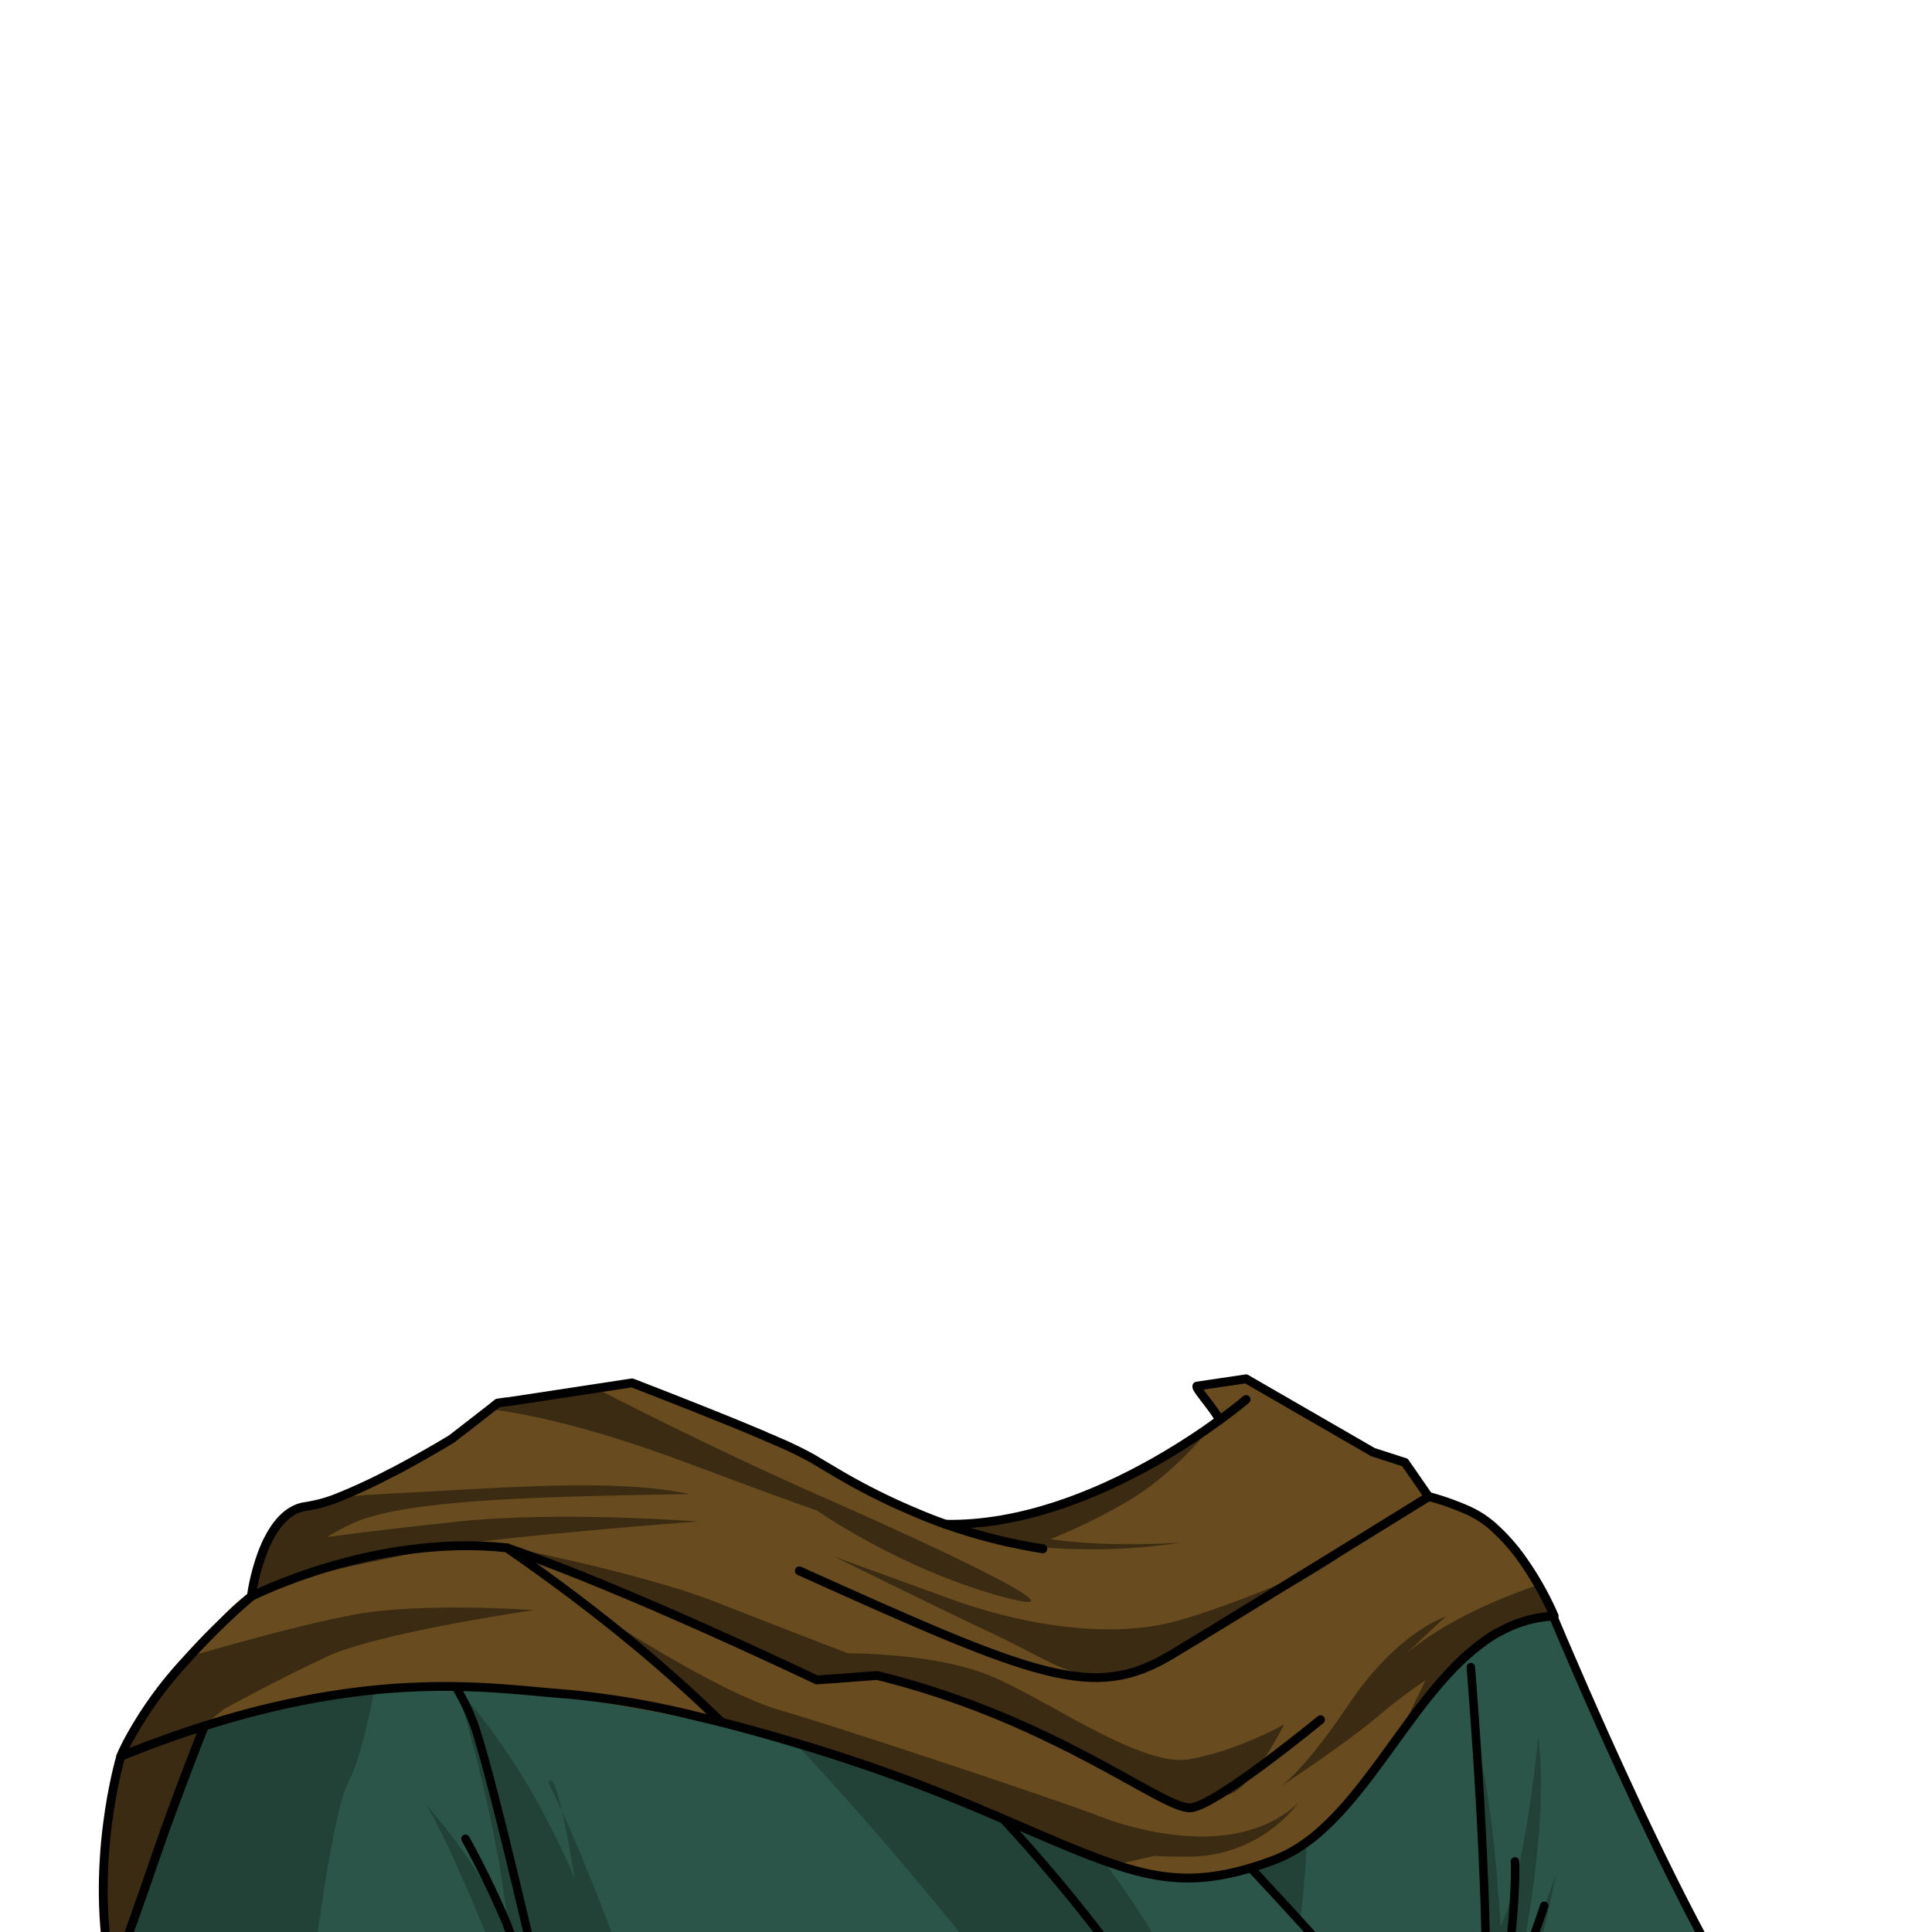 <svg xmlns="http://www.w3.org/2000/svg" viewBox="0 0 432 432">
  <defs>
    <style>.BUNTAI_TURTLE_OUTFIT_TURTLE_OUTFIT_12_cls-1{isolation:isolate;}.BUNTAI_TURTLE_OUTFIT_TURTLE_OUTFIT_12_cls-2{fill:#2b5548;}.BUNTAI_TURTLE_OUTFIT_TURTLE_OUTFIT_12_cls-3,.BUNTAI_TURTLE_OUTFIT_TURTLE_OUTFIT_12_cls-7{fill:none;stroke:#000;stroke-linecap:round;stroke-linejoin:round;}.BUNTAI_TURTLE_OUTFIT_TURTLE_OUTFIT_12_cls-3{stroke-width:1.89px;}.BUNTAI_TURTLE_OUTFIT_TURTLE_OUTFIT_12_cls-4{opacity:0.22;}.BUNTAI_TURTLE_OUTFIT_TURTLE_OUTFIT_12_cls-4,.BUNTAI_TURTLE_OUTFIT_TURTLE_OUTFIT_12_cls-6{mix-blend-mode:multiply;}.BUNTAI_TURTLE_OUTFIT_TURTLE_OUTFIT_12_cls-5{fill:#684b1f;}.BUNTAI_TURTLE_OUTFIT_TURTLE_OUTFIT_12_cls-6{opacity:0.43;}.BUNTAI_TURTLE_OUTFIT_TURTLE_OUTFIT_12_cls-7{stroke-width:1.98px;}</style>
  </defs>
  <g class="BUNTAI_TURTLE_OUTFIT_TURTLE_OUTFIT_12_cls-1">
    <g id="outfit">
      <path class="BUNTAI_TURTLE_OUTFIT_TURTLE_OUTFIT_12_cls-2" d="M123.4,455.52H20.69s.21-.64.63-1.85c.12-.4.29-.88.47-1.41l.25-.74c.58-1.75,1.36-4,2.28-6.69.09-.26.18-.54.28-.81,3.19-9.3,8.08-23.27,13.54-38.09l.14-.37c1.11-3,2.24-6,3.39-9.08.1-.27.2-.55.31-.83,6.53-17.3,13.52-34.59,19.26-46.09.37-.75.74-1.46,1.09-2.14,0,0,0,0,0,0,.72-1.38,1.41-2.64,2.07-3.81l0,0,.35-.13c.47-.16.94-.35,1.45-.55h0l0,0A146.74,146.74,0,0,1,87,359.21a88.59,88.59,0,0,1,15.2,18.47h0a46.56,46.56,0,0,1,4.38,9.66c3.82,12.21,11.12,43.27,16.38,66.32C123.12,454.29,123.27,454.91,123.4,455.52Z" />
      <path class="BUNTAI_TURTLE_OUTFIT_TURTLE_OUTFIT_12_cls-2" d="M261,453.71v1.81H123.4c-.13-.61-.28-1.23-.43-1.85-5.26-23.05-12.56-54.11-16.38-66.32a46.56,46.56,0,0,0-4.38-9.66h0A88.59,88.59,0,0,0,87,359.21c-.74-.72-1.49-1.4-2.24-2.08-.23-.22-.45-.42-.67-.61-.59-.53-1.18-1.06-1.77-1.56l-.77-.67c-1.88-1.61-3.68-3.07-5.35-4.37l-.81-.62-.33-.26-1.56-1.18L72.37,347l-1-.74c-1.11-.79-2.07-1.46-2.84-2l-.46-.31-.5-.33-.3-.2-.11-.08-.39-.25-.44-.28,0,0c2.87-1.12,6.38-2.68,10-4.37h0l.24-.11.24-.12.3-.15c5.19-2.42,10.51-5.07,14.28-7l.33-.17h0l0,0c2.44-1.26,4.17-2.2,4.68-2.55,1.78-1.18,7.53-7.38,8.94-8.91l.23-.24.07-.08v0l10,1.64S206.62,369.35,261,453.71Z" />
      <path class="BUNTAI_TURTLE_OUTFIT_TURTLE_OUTFIT_12_cls-2" d="M394.24,455.52h-82c-.35-.54-.78-1.15-1.27-1.85-.26-.36-.54-.76-.85-1.18-1.11-1.49-2.51-3.3-4.27-5.47-3.47-4.24-8.34-9.89-15.19-17.41-.73-.79-1.43-1.54-2.07-2.26l-2-2.19-2.78-3-1.61-1.72,0-.05q-2.82-3-6-6.32c6.1-16.49,19.63-55.85,18.09-84l3.92,1.42,3.95,1.43.53.2,5.76.71.29,0,2.83.35,7.46.93,2.66,7,.29.76,2.13,1.58,5.72,4.24,17.27,12.82v0l.42.31s1.49,3.58,4,9.39c.11.23.21.46.31.7,2.4,5.58,5.69,13.08,9.47,21.37a2.39,2.39,0,0,0,.13.28c1.45,3.2,3,6.5,4.55,9.87q.06.12.12.27c8.65,18.43,18.77,38.45,26.83,49.86C393.35,454.32,393.8,454.93,394.24,455.52Z" />
      <path class="BUNTAI_TURTLE_OUTFIT_TURTLE_OUTFIT_12_cls-2" d="M312.25,455.52H261v-1.81c-54.34-84.36-145.24-133-145.24-133l1.12-.35,1.65-.51,22-6.89h0c.24.14,3.37,1.93,8.61,5.06l.19.1c.19.13.39.25.6.37,0,0,0,0,.07,0,5.23,3.13,12.36,7.47,20.68,12.78l.11.07c22.24,14.17,53,35.12,79.37,57.87,6.14,5.29,12,10.69,17.54,16.13.61.6,1.22,1.21,1.81,1.81q1.73,1.71,3.37,3.44l.51.53,2.47,2.6c.11.11.22.21.31.32q3.16,3.33,6,6.32l0,.05,1.61,1.72,2.78,3,.39.43c.51.56,1,1.15,1.63,1.76s1.34,1.47,2.07,2.26c6.85,7.52,11.72,13.17,15.19,17.41,1.76,2.17,3.16,4,4.27,5.47.31.42.59.82.85,1.18C311.47,454.37,311.9,455,312.25,455.52Z" />
      <path class="BUNTAI_TURTLE_OUTFIT_TURTLE_OUTFIT_12_cls-2" d="M251.35,387.85c30.26-33.93,21.93-66.65,21.93-66.65s18.67,6.53,21,8.9c1.54,28.13-12,67.49-18.09,84-.09-.11-.2-.21-.31-.32l-2.47-2.6-.51-.53q-1.65-1.72-3.37-3.44c-.59-.6-1.2-1.21-1.81-1.81-5.49-5.44-11.4-10.84-17.54-16.13l1.1-1.28A.94.94,0,0,1,251.35,387.85Z" />
      <path class="BUNTAI_TURTLE_OUTFIT_TURTLE_OUTFIT_12_cls-3" d="M273.28,321.2s8.33,32.72-21.93,66.65a.94.94,0,0,0-.09.12" />
      <path class="BUNTAI_TURTLE_OUTFIT_TURTLE_OUTFIT_12_cls-3" d="M312.25,455.52c-.35-.54-.78-1.15-1.27-1.85-.26-.36-.54-.76-.85-1.18-1.11-1.49-2.51-3.3-4.27-5.47-3.47-4.24-8.34-9.89-15.19-17.41-.73-.79-1.43-1.54-2.07-2.26l-2-2.19-2.78-3-1.61-1.72,0-.05q-2.82-3-6-6.32c-.09-.11-.2-.21-.31-.32l-2.47-2.6-.51-.53q-1.65-1.72-3.37-3.44c-.59-.6-1.2-1.21-1.81-1.81-5.49-5.44-11.4-10.84-17.54-16.13-26.35-22.75-57.13-43.7-79.37-57.87l-.11-.07c-8.32-5.31-15.45-9.65-20.68-12.78,0,0,0,0-.07,0-.21-.12-.41-.24-.6-.37l-.11-.05c-5.29-3.16-8.45-5-8.69-5.11h0" />
      <path class="BUNTAI_TURTLE_OUTFIT_TURTLE_OUTFIT_12_cls-3" d="M140.51,312.94l-24.79,7.75s90.9,48.66,145.24,133" />
      <path class="BUNTAI_TURTLE_OUTFIT_TURTLE_OUTFIT_12_cls-3" d="M276.05,414.39l.12-.31c6.1-16.49,19.63-55.85,18.09-84-2.31-2.37-21-8.9-21-8.9" />
      <path class="BUNTAI_TURTLE_OUTFIT_TURTLE_OUTFIT_12_cls-3" d="M294.26,330.1l3.92,1.42,3.95,1.43.53.2,5.76.71.29,0,2.83.35,7.46.93,2.66,7,.29.76,2.13,1.58,5.72,4.24,17.27,12.82v0l.42.31s1.49,3.58,4,9.39c.11.23.21.46.31.7,2.4,5.58,5.69,13.08,9.47,21.37a2.39,2.39,0,0,0,.13.28c1.45,3.2,3,6.5,4.55,9.87q.06.12.12.27c8.65,18.43,18.77,38.45,26.83,49.86.45.65.9,1.26,1.34,1.85H20.69s.21-.64.63-1.85c.12-.4.29-.88.47-1.41l.25-.74c.58-1.75,1.36-4,2.28-6.69.09-.26.18-.54.28-.81,3.19-9.3,8.08-23.27,13.54-38.09l.14-.37c1.11-3,2.24-6,3.38-9.08.11-.27.21-.55.32-.83,6.53-17.3,13.52-34.59,19.26-46.09.37-.75.74-1.45,1.09-2.13,0,0,0,0,0-.05.72-1.38,1.41-2.64,2.07-3.81l0,0,.35-.13c.47-.16.94-.35,1.45-.55h0c2.87-1.12,6.38-2.68,10-4.37h0l.24-.11.24-.12.3-.15c5.19-2.42,10.51-5.07,14.28-7l.33-.17h0l0,0c2.44-1.26,4.17-2.2,4.68-2.55,1.78-1.18,7.53-7.38,8.94-8.91l.23-.24.06-.08,0,0,10,1.64" />
      <path class="BUNTAI_TURTLE_OUTFIT_TURTLE_OUTFIT_12_cls-3" d="M338.74,416.22s.09,1.63,0,4.59a159.47,159.47,0,0,1-4.23,31.62c-.09.41-.18.83-.29,1.24-.14.61-.29,1.23-.45,1.85" />
      <path class="BUNTAI_TURTLE_OUTFIT_TURTLE_OUTFIT_12_cls-3" d="M332.18,455.52c0-.6.06-1.22.08-1.85,0-.4,0-.82,0-1.24,0-.12,0-.24,0-.35.12-4.66.12-9.81,0-15.19,0-1.21,0-2.43-.06-3.66l-.06-2.28c0-.76-.05-1.53-.07-2.29,0-.23,0-.47,0-.72-.26-8.42-.67-17-1.12-24.86,0-.29,0-.59-.05-.88l-.15-2.5c-.05-.86-.1-1.67-.14-2.44l-.12-1.84c-.07-1.05-.12-2-.17-2.73,0-.4-.05-.8-.08-1.2-.06-.92-.1-1.41-.1-1.41-.68-10.31-1.26-17.3-1.26-17.3" />
      <path class="BUNTAI_TURTLE_OUTFIT_TURTLE_OUTFIT_12_cls-3" d="M345.29,426.14s-5.65,17.48-11.06,27.57" />
      <path class="BUNTAI_TURTLE_OUTFIT_TURTLE_OUTFIT_12_cls-3" d="M66.29,342.84A146.9,146.9,0,0,1,87,359.21a88.59,88.59,0,0,1,15.2,18.47h0a46.56,46.56,0,0,1,4.38,9.66c3.82,12.21,11.12,43.27,16.38,66.32.15.62.3,1.24.43,1.85" />
      <path class="BUNTAI_TURTLE_OUTFIT_TURTLE_OUTFIT_12_cls-3" d="M104.08,411.15a204,204,0,0,1,9.46,19.55.92.92,0,0,1,0,.09.36.36,0,0,0,0,.09c2.74,6.42,5.73,14.16,8.5,22.79l.57,1.85" />
      <g class="BUNTAI_TURTLE_OUTFIT_TURTLE_OUTFIT_12_cls-4">
        <path d="M125.67,405c-1.85-3.95-3-6.33-3-6.33S123.4,395.24,125.67,405Z" />
        <path d="M144.76,455.52H118c-4.79-11.75-16.35-41.82-22.86-52.17a127,127,0,0,1,18.42,27.35.92.92,0,0,1,0,.09.36.36,0,0,0,0,.09h0S112,410,102.2,377.68h0c.43.43,14.32,14.16,26.3,42.36-1.14-7-2.08-11.79-2.84-15.09A464.78,464.78,0,0,1,144.76,455.52Z" />
        <path d="M268.51,455.52H233.07c-7.15-9.38-60.48-78.72-93-99.53-35-22.33-43.58-27.69-43.58-27.69l9.24-9.23v0l11.15,1.29,1.65-.51L140,313.12l9.17,4.89.19.1,18.21,9.71,3.25,3.56s-2.58,9.3-2.65,9.73S251.93,401.66,268.51,455.52Z" />
        <path d="M91.72,330.88S115,338.57,146.11,367c-38.29-26.39-70.24-28.32-69.81-28.52S91.72,330.88,91.72,330.88Z" />
        <path d="M66.29,342.84s25.57,11.35,39.56,21.61c-10.72-6.65-18.73-6.09-18.73-6.09S82.61,389.83,78,398.29s-9.83,56.87-9.83,56.87H21.79S36.2,409.92,47.25,382.8s17.09-39.72,17.09-39.72Z" />
        <path d="M293.46,348.85s.38,60.31-2.8,80.76c-10.74-11.57-14.25-16.19-14.25-16.19S291.31,371.49,293.46,348.85Z" />
        <path d="M330.21,390.08s2.84,43.83,2.08,65.25H338a229.91,229.91,0,0,0,9.81-35.84c-3.83,10.64-8,20.44-8,20.44s6.83-32.29,4.15-51.51c-3.58,34.23-8.43,42.24-8.43,42.24S334,402.07,330.21,390.08Z" />
      </g>
      <path class="BUNTAI_TURTLE_OUTFIT_TURTLE_OUTFIT_12_cls-5" d="M347.33,360.83c-.3-.85-1.25-5.64-6.6-11.67-3.06-3.46-6.85-9.29-12.19-11.28-.09-.06-.22-.09-.34-.15-4-1.49-7.58-2.53-9-2.89l-.67-.19-4.31-7.59-6.42-2.34-29.17-16.41-11.89,2,5.69,7.77a66.35,66.35,0,0,0-5.88,3.7c-1.91,1.79-6.4,5.19-16.42,10a92.62,92.62,0,0,1-16.87,5.89c-.12,0-.27.08-.43.11a113.75,113.75,0,0,1-16.32,2.89.35.35,0,0,1-.28,0,15.68,15.68,0,0,1-2.09.12H214c-1.7-.13-1.22-.24-9-2.47a.68.68,0,0,1-.27-.07c-8-2.3-31.5-15.94-33-16.8l-.06,0-6.54-3.21-5.29-1.35-2.45-1.34c-.94,0-1.74-1.14-4.83-1.31-1-.06-3-1.26-6-2.49-.39-.18,0-.47-2.64-1.49l-2.08-.81s-17,2.31-26.47,3.64l-4.34.64c-8.86,9.39-22.12,15.53-22.12,15.53s-.49.07-1.58.13c-6.68,3.48-14.29,7-19,7.53-8.28,1-11.29,14.69-12,18.86-4.76,3-10.47,9.58-15.54,16.38C33.22,382.21,27,392.78,27,392.78l.12,0c-.67,1.72-2.44,7.42-3.79,22.4C21.61,434,25,440.92,25,440.92s17-48.21,19.37-54.07c13.23-3.78,32.44-8.12,45.26-9.16,23.52-1.9,57.11,4.56,84,10.89.85.2,1.67.39,2.52.62a4.14,4.14,0,0,1,.43.13c4.91,1.28,9.89,2.88,14.87,4.69,0,0,0,0,.06,0,21.52,7.79,43.31,19.26,60.73,23.86a.82.82,0,0,0,.3.07,49.17,49.17,0,0,0,40.91-6.87,48.59,48.59,0,0,0,7.1-5.93c8.77-8.93,20.85-29.62,30.35-37.33.4-.28.76-.56,1.09-.82,9-6.81,15.42-6,15.42-6A.43.43,0,0,0,347.33,360.83Z" />
      <g class="BUNTAI_TURTLE_OUTFIT_TURTLE_OUTFIT_12_cls-6">
        <path d="M114.56,346.14s29.44,5.75,45.75,12.17,29.34,11.38,29.34,11.38,18.61-.12,31,4.71,34.3,20.8,45.08,19,21.39-7.8,21.39-7.8-6.85,13.84-12.25,15.64-8.43,2.93-8.43,2.93-3.41-.5-29.9-13.48-40.64-16.26-40.64-16.26l-12.82,1.14s-32.35-13.9-45.26-20A233.09,233.09,0,0,0,114.56,346.14Z" />
        <path d="M131.37,359.25s28.14,18.82,43.06,23.16,63.8,20.69,71.18,23.62,30.89,10.06,44.68-2.87a31.16,31.16,0,0,1-24.22,12c-7.07,0-7.79-.21-7.79-.21L249.15,417s-29.53-12.43-51-20.69a238.49,238.49,0,0,0-37.81-11.27Z" />
        <path d="M65.72,337.71s-4-2.41,21.79-3.75,50.21-3.4,66.65.12c-30.4.53-63.11,1-75.13,6.47s-22,16-22,16,.34-8.1,2.67-11.91A33.58,33.58,0,0,1,65.72,337.71Z" />
        <path d="M271.28,318.55s-8.83,11.34-19.53,17.36a123.36,123.36,0,0,1-16.88,8.23s11,1.93,29,.8a131.82,131.82,0,0,1-35.38.56c-.5-.1-13.75-3.54-13.75-3.54s18-1.12,32.87-9.41S271.28,318.55,271.28,318.55Z" />
        <path d="M42.27,370.45s21.91-6.59,36.94-9.42,40.13-1,40.13-1-34.65,5-46.15,10.36-23,11.7-23,11.7l-4.33,3.44L27,391.75S39.05,373.88,42.27,370.45Z" />
        <path d="M44.38,386.85,26.65,393a138.15,138.15,0,0,0-3.35,22.18C22.46,427.51,25,440.92,25,440.92l9.67-25.17Z" />
        <path d="M68.56,344.33s11.53-1.76,34.09-4.13,53.24,0,53.24,0-44.57,3.46-55.5,5.51S65.71,353,65.71,353l-7.11,2.87v-3.55Z" />
        <path d="M109.28,315.1s15.28,1.14,43.46,11.68,29.89,10.94,29.89,10.94,18.14,12.78,40.65,19.08-11.9-10-38.71-21.79-51.06-24.45-51.06-24.45L113,313.41Z" />
        <path d="M299.6,348.15s-18.3,8.94-35.38,14-38,.34-51.52-4.57l-26-9.45S207.88,358.62,222,365.3s15.88,9.52,27.06,9.49,20.59-10.42,31.15-15.54A174.7,174.7,0,0,0,299.6,348.15Z" />
        <path d="M343.46,354.59s-21.64,6.81-32.13,18.19c11.09-10.7,12-11.31,12-11.31s-10.75,3.24-21.83,19.73S285.45,400,285.79,399.81s13.62-8.88,21.65-15.48a124,124,0,0,1,11.34-8.63l-6.62,13.53s14.72-20.68,23.15-24.3S347.39,361,347.39,361Z" />
      </g>
      <path class="BUNTAI_TURTLE_OUTFIT_TURTLE_OUTFIT_12_cls-7" d="M233.19,346.31q-2.2-.33-4.32-.75h0l-.81-.16h0a115.46,115.46,0,0,1-12.9-3.33s0,0,0,0a1.52,1.52,0,0,1-.28-.09c-1.15-.36-2.28-.74-3.38-1.13h0c-2.25-.79-4.37-1.61-6.41-2.49a142.94,142.94,0,0,1-19-9.6c-1.89-1.11-3.46-2.06-4.71-2.79a85.29,85.29,0,0,0-7.83-3.76c-.55-.25-1.09-.5-1.67-.72a.1.1,0,0,0-.06,0l-1-.47c-2.66-1.13-5.56-2.33-8.46-3.51l-4.76-1.91,0,0c-5.67-2.27-10.87-4.29-13.8-5.43l-1.73-.67-.76-.28-25.71,3.92-2.11.31-.29,0-1.94.29-1.75,1.4L101,321.74s-5.4,3.31-12,6.82c-.52.28-1,.55-1.58.8a124.7,124.7,0,0,1-11.8,5.49,32.24,32.24,0,0,1-7.2,2,7.5,7.5,0,0,0-2.61.81c-2.6,1.29-4.55,4-6,6.91h0a32.69,32.69,0,0,0-1.32,3.14,48.58,48.58,0,0,0-2.1,8c-.12.79-.18,1.22-.18,1.22a155.43,155.43,0,0,0-13.84,13.48l-.06.06-.29.31-.18.21c-.33.36-.65.73-1,1.1a86.75,86.75,0,0,0-12.34,17.46c-.35.67-.66,1.34-1,2-.17.39-.34.77-.49,1.16l0,0h0c6.57-2.67,12.79-4.9,18.67-6.76h0a2.07,2.07,0,0,1,.33-.1,194.72,194.72,0,0,1,25-6.21c4.48-.8,8.72-1.37,12.72-1.77a159.44,159.44,0,0,1,18.14-.76c10.41.16,18.69,1.27,25.32,1.73A192.85,192.85,0,0,1,156,383.82v0l3.93.93,1.34.33h0c1.49.38,3,.77,4.52,1.19q4.82,1.27,9.87,2.78a2.21,2.21,0,0,1,.42.12,3.52,3.52,0,0,1,.43.13l1.13.33,2.36.71q5.59,1.68,11.38,3.65s0,0,.06,0q3.15,1.06,6.33,2.2l.3.11c6.25,2.22,12.54,4.65,18.77,7.26l.15.06c2.56,1.07,5,2.09,7.27,3.08l.53.23c8.72,3.74,15.68,6.82,21.78,9l.87.32h0c.63.23,1.24.44,1.85.64,1,.34,1.93.64,2.87.92a.82.82,0,0,0,.3.07c1.85.55,3.67,1,5.43,1.32,7,1.3,13.56.93,21.73-1.52l.27-.08.43-.13v0c1.46-.43,3-1,4.61-1.58a31.4,31.4,0,0,0,7.26-4l1.18-.88c1-.79,1.94-1.62,2.88-2.5,5.73-5.31,10.76-12.36,15.85-19.38l.17-.23.33-.46c.11-.14.21-.29.31-.43l.6-.81c5.21-7.17,10.53-14.14,16.77-19l.54-.43c.4-.28.76-.56,1.09-.82a32.58,32.58,0,0,1,3.28-2.06.09.09,0,0,1,.06,0,28.18,28.18,0,0,1,8.24-3.05,27.46,27.46,0,0,1,3.31-.44l.71-.05-.18-.39a.35.35,0,0,0-.06-.17,70.33,70.33,0,0,0-6.67-11.78,43.43,43.43,0,0,0-6.54-7.47,22.29,22.29,0,0,0-5.58-3.71,2.84,2.84,0,0,0-.34-.15,60.17,60.17,0,0,0-8.74-3.08l-5.25-7.59L307,324.7l-28.38-16.39-11,1.63s0,.06,0,.17c.14.85,3.78,4.87,5.09,7.37" />
      <path class="BUNTAI_TURTLE_OUTFIT_TURTLE_OUTFIT_12_cls-7" d="M278.63,312.93s-33.23,28.55-67.27,27.9" />
      <path class="BUNTAI_TURTLE_OUTFIT_TURTLE_OUTFIT_12_cls-7" d="M319.45,334.66S279.33,359.52,261.92,370s-30.14,5.14-83.18-18.75" />
      <path class="BUNTAI_TURTLE_OUTFIT_TURTLE_OUTFIT_12_cls-7" d="M295.27,384.53s-22.83,18.82-28.84,19.68-29.87-19.59-70.27-29.57l-13.53,1S139.49,355,113.33,346.1C83.63,342.89,56.13,357,56.13,357" />
      <path class="BUNTAI_TURTLE_OUTFIT_TURTLE_OUTFIT_12_cls-7" d="M113.33,346.1c21.88,15.13,37.36,28.56,48,39" />
      <line class="BUNTAI_TURTLE_OUTFIT_TURTLE_OUTFIT_12_cls-7" x1="115.42" y1="347.57" x2="116.34" y2="347.15" />
      <path class="BUNTAI_TURTLE_OUTFIT_TURTLE_OUTFIT_12_cls-7" d="M27,392.78s-7.37,24.42-1.88,49.81c0,0,6.09-16.83,10.14-28.71S45.67,386,45.67,386" />
    </g>
  </g>
</svg>